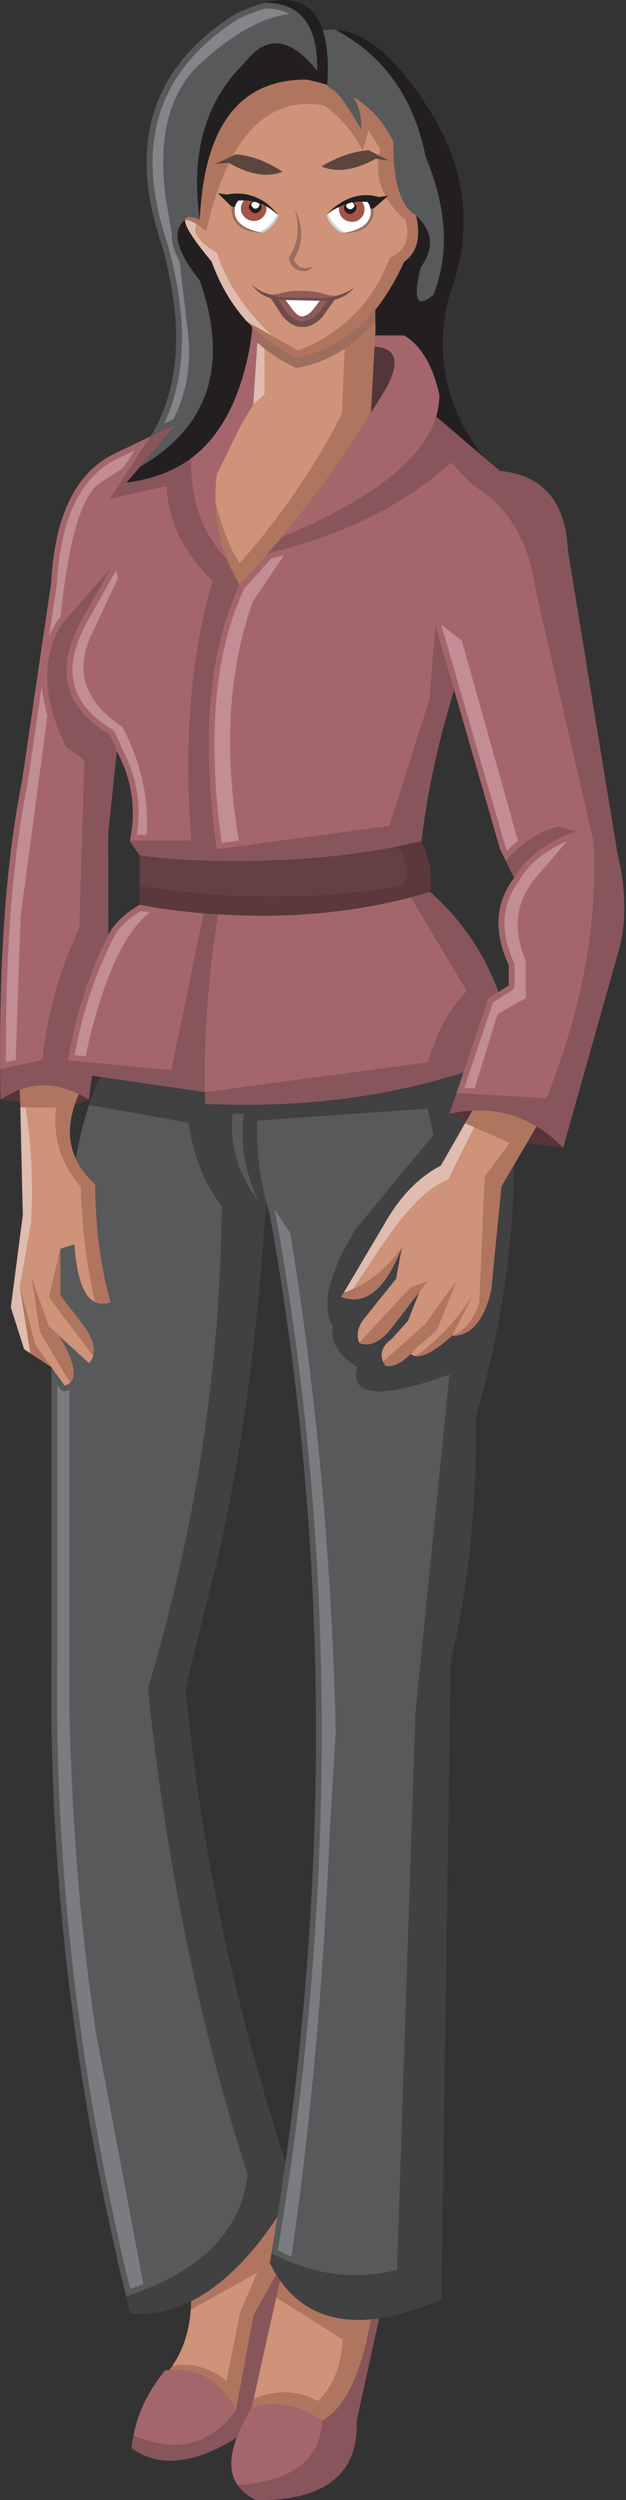 <?xml version="1.0" encoding="UTF-8" standalone="no"?>
<!DOCTYPE svg PUBLIC "-//W3C//DTD SVG 1.1//EN" "http://www.w3.org/Graphics/SVG/1.1/DTD/svg11.dtd">
<svg width="100%" height="100%" viewBox="0 0 318 1269" version="1.1" xmlns="http://www.w3.org/2000/svg" xmlns:xlink="http://www.w3.org/1999/xlink" xml:space="preserve" xmlns:serif="http://www.serif.com/" style="fill-rule:evenodd;clip-rule:evenodd;stroke-linejoin:round;stroke-miterlimit:1.414;">
    <rect x="0" y="0" width="318" height="1269" fill="#333333" stroke="none"/>
    <g transform="matrix(1,0,0,1,-507.709,-1430.59)">
        <g transform="matrix(4.167,0,0,4.167,0,0)">
            <path d="M173.21,355.231C169.592,349.874 166.09,347.113 162.703,346.928C168.618,350.06 172.283,355.208 173.721,362.375C176.341,368.706 176.643,374.319 174.671,379.214C174.578,379.307 174.486,379.377 174.393,379.445C172.607,380.86 172.19,379.655 173.141,375.852C174.787,373.648 174.625,371.56 172.631,369.611L172.584,369.634C172.607,369.704 172.607,369.798 172.631,369.866C173.117,372.349 172.631,374.134 171.123,375.178C170.079,377.451 168.919,379.399 167.597,381.046L167.597,382.878C167.62,382.855 167.62,382.832 167.644,382.809L167.62,383.482L167.574,384.177L171.123,384.177C173.187,385.431 174.625,387.864 175.414,391.483C175.39,391.784 175.367,392.063 175.344,392.363C175.274,392.944 175.182,393.501 175.019,394.058L180.725,398.929C176.248,393.061 174.833,386.636 176.503,379.655C179.797,371.143 178.708,363.001 173.21,355.231Z" style="fill:rgb(35,31,32);fill-rule:nonzero;"/>
        </g>
        <g transform="matrix(4.167,0,0,4.167,0,0)">
            <path d="M162.518,354.303C161.868,353.909 161.613,353.677 161.729,353.653C160.917,353.399 160.083,353.168 159.178,353.005C151.037,352.982 146.723,358.664 146.189,370.076C145.1,369.635 144.496,369.635 144.404,370.076C144.844,370.122 145.332,370.307 145.818,370.608C146.189,370.817 146.561,371.119 146.955,371.49C149.576,360.032 154.376,354.906 161.358,356.136C163.376,357.598 164.93,359.43 166.043,361.609L166.762,359.128L168.224,361.471C167.388,364.787 168.409,367.662 171.285,370.099C171.912,372.349 171.285,373.879 169.383,374.691C167.365,380.095 163.631,383.876 158.204,386.032L155.073,384.271L151.942,382.483C152.15,382.693 152.359,382.925 152.567,383.133C152.799,383.365 153.032,383.598 153.287,383.829C154.678,385.059 156.255,386.08 157.995,386.89C161.775,386.219 164.977,384.271 167.597,381.046C168.919,379.399 170.079,377.451 171.123,375.178C172.631,374.134 173.117,372.349 172.631,369.866C172.607,369.798 172.607,369.704 172.584,369.635C172.561,369.611 172.561,369.566 172.561,369.542C170.682,368.475 169.777,365.506 169.801,360.612C168.688,358.224 167.041,356.391 164.861,355.069C165.58,356.136 165.904,357.481 165.881,359.081C164.281,356.275 163.144,354.698 162.518,354.303Z" style="fill:rgb(176,117,95);fill-rule:nonzero;"/>
        </g>
        <g transform="matrix(4.167,0,0,4.167,0,0)">
            <path d="M161.729,353.653C161.613,353.677 161.868,353.909 162.518,354.303C163.144,354.698 164.281,356.275 165.881,359.081C165.904,357.481 165.58,356.136 164.861,355.069C167.041,356.391 168.688,358.224 169.801,360.612C169.777,365.506 170.682,368.475 172.561,369.542C172.561,369.566 172.561,369.611 172.584,369.635L172.631,369.611C174.625,371.56 174.787,373.648 173.141,375.852C172.19,379.655 172.607,380.86 174.393,379.445C174.486,379.377 174.578,379.307 174.671,379.214C176.643,374.319 176.341,368.706 173.721,362.375C172.283,355.208 168.618,350.06 162.703,346.928C162.193,346.905 161.683,346.928 161.195,347.021C161.729,348.668 161.915,350.871 161.729,353.653Z" style="fill:rgb(88,89,91);fill-rule:nonzero;"/>
        </g>
        <g transform="matrix(4.167,0,0,4.167,0,0)">
            <path d="M159.178,353.005C160.083,353.168 160.917,353.399 161.729,353.653C161.915,350.871 161.729,348.668 161.195,347.021C160.152,343.843 157.81,342.73 154.122,343.657C158.505,343.635 160.616,346.395 160.5,351.939C157.276,347.856 154.331,347.507 151.709,350.918C146.885,355.579 145.053,361.957 146.189,370.076C146.723,358.664 151.037,352.982 159.178,353.005Z" style="fill:rgb(35,31,32);fill-rule:nonzero;"/>
        </g>
        <g transform="matrix(4.167,0,0,4.167,0,0)">
            <path d="M160.5,351.939C160.616,346.395 158.505,343.635 154.122,343.657C153.032,343.937 151.826,344.399 150.504,345.025C140.414,351.404 137.399,360.682 141.458,372.812C144.288,382.53 143.871,390.416 140.206,396.469L143.291,395.009L138.907,400.181C147.35,395.31 149.785,387.726 146.189,377.451C143.336,373.902 142.734,371.443 144.404,370.076C144.496,369.635 145.1,369.635 146.189,370.076C145.053,361.957 146.885,355.579 151.709,350.918C154.331,347.507 157.276,347.856 160.5,351.939ZM154.215,344.353C155.351,344.353 156.325,344.585 157.137,345.025C153.635,345.444 149.738,347.693 145.494,351.799C142.27,355.395 141.133,360.589 142.038,367.385L142.78,371.792C142.78,371.814 142.78,371.861 142.78,371.907C142.757,372.278 142.803,372.673 142.919,373.113C143.059,373.717 143.336,374.388 143.731,375.108L144.659,383.04C145.262,387.192 144.705,390.973 142.989,394.383L141.829,394.939C144.636,389.024 144.751,381.579 142.131,372.626L142.131,372.604C138.188,360.821 141.11,351.821 150.875,345.629C152.081,345.049 153.194,344.608 154.215,344.353Z" style="fill:rgb(88,89,91);fill-rule:nonzero;"/>
        </g>
        <g transform="matrix(4.167,0,0,4.167,0,0)">
            <path d="M157.137,345.025C156.325,344.585 155.351,344.353 154.215,344.353C153.194,344.608 152.081,345.049 150.875,345.629C141.11,351.821 138.188,360.821 142.131,372.604L142.131,372.626C144.751,381.579 144.636,389.024 141.829,394.939L142.989,394.383C144.705,390.973 145.262,387.192 144.659,383.04L143.731,375.108C143.336,374.388 143.059,373.717 142.919,373.113C142.803,372.673 142.757,372.278 142.78,371.907C142.78,371.861 142.78,371.814 142.78,371.792L142.038,367.385C141.133,360.59 142.27,355.395 145.494,351.799C149.738,347.693 153.635,345.444 157.137,345.025Z" style="fill:rgb(131,133,136);fill-rule:nonzero;"/>
        </g>
        <g transform="matrix(4.167,0,0,4.167,0,0)">
            <path d="M145.818,370.608C145.262,371.629 146.097,372.789 148.3,374.11C149.391,377.613 151.64,381 155.073,384.271L158.204,386.032C163.631,383.876 167.365,380.095 169.383,374.691C171.285,373.879 171.912,372.349 171.285,370.099C168.409,367.662 167.388,364.787 168.224,361.471L166.762,359.128L166.043,361.609C164.93,359.43 163.376,357.598 161.358,356.136C154.376,354.906 149.576,360.032 146.955,371.49C146.561,371.119 146.189,370.817 145.818,370.608Z" style="fill:rgb(207,147,121);fill-rule:nonzero;"/>
        </g>
        <g transform="matrix(4.167,0,0,4.167,0,0)">
            <path d="M148.3,374.11C146.097,372.789 145.262,371.629 145.818,370.608C145.332,370.307 144.844,370.122 144.404,370.076C144.288,370.748 145.354,372.441 147.627,375.178C148.671,378.03 150.109,380.466 151.918,382.461L151.942,382.483L155.073,384.271C151.64,381 149.391,377.613 148.3,374.11Z" style="fill:rgb(224,188,174);fill-rule:nonzero;"/>
        </g>
        <g transform="matrix(4.167,0,0,4.167,0,0)">
            <path d="M147.627,375.178C145.354,372.441 144.288,370.748 144.404,370.076C142.734,371.443 143.336,373.902 146.189,377.451C149.785,387.726 147.35,395.31 138.907,400.181L137.26,402.107C140.391,401.689 143.012,400.714 145.122,399.159C148.811,396.4 151.223,391.737 152.359,385.198L152.359,385.175C152.428,384.688 152.498,384.2 152.567,383.712L152.567,383.133C152.359,382.925 152.15,382.693 151.942,382.483L151.918,382.461C150.109,380.466 148.671,378.03 147.627,375.178Z" style="fill:rgb(35,31,32);fill-rule:nonzero;"/>
        </g>
        <g transform="matrix(4.167,0,0,4.167,0,0)">
            <path d="M137.26,402.107L138.907,400.181L143.291,395.009L140.206,396.469L135.242,404.055L142.177,402.501C142.317,406.722 144.172,410.571 147.767,414.072C145.076,423.213 144.218,433.765 145.192,445.71L137.677,445.71C137.654,445.733 137.654,445.757 137.654,445.779L138.86,447.495C141.621,447.912 144.821,448.145 148.463,448.191C156.604,448.307 163.863,447.705 170.265,446.429C171.262,446.22 172.259,446.012 173.21,445.779C173.976,439.633 175.297,433.511 177.2,427.363L174.926,419.548L174.208,428.478L169.313,443.924L148.254,446.777C146.329,433.324 147.257,422.586 151.037,414.562C150.434,413.54 149.924,412.497 149.507,411.43C146.538,408.46 145.076,404.379 145.122,399.159C143.012,400.714 140.391,401.689 137.26,402.107Z" style="fill:rgb(136,86,90);fill-rule:nonzero;"/>
        </g>
        <g transform="matrix(4.167,0,0,4.167,0,0)">
            <path d="M140.206,396.469L135.822,398.558C131.113,400.808 128.516,406.072 128.075,414.305L124.526,438.45C122.647,447.82 121.744,459.532 121.86,473.566L127.009,472.429C127.705,466.491 129.212,461.134 131.531,456.378L132.134,435.899L129.908,434.274C127.031,428.499 126.846,423.514 129.375,419.339L135.289,412.589L131.763,418.875C128.47,424.858 129.606,429.496 135.172,432.791C135.521,433.464 135.822,434.137 136.077,434.809C137.932,438.265 138.466,441.883 137.677,445.71L145.192,445.71C144.218,433.765 145.076,423.213 147.767,414.072C144.172,410.571 142.317,406.722 142.177,402.501L135.242,404.055L140.206,396.469ZM136.124,399.184L138.28,398.162L136.866,400.319L134.337,401.966C131.925,403.195 130.231,408.692 129.235,418.456L128.864,418.875C128.841,418.899 128.817,418.944 128.794,418.99C128.399,419.616 128.075,420.266 127.797,420.939L128.771,414.42C128.771,414.399 128.771,414.375 128.771,414.353C129.212,406.442 131.646,401.386 136.124,399.184ZM135.892,412.937C135.938,412.844 135.961,412.752 135.985,412.683L136.24,413.726L133.178,420.243C130.858,424.905 132.064,428.756 136.773,431.84L136.819,431.955C139.023,436.108 139.997,440.468 139.742,445.015L138.512,445.015C139.092,441.326 138.489,437.824 136.703,434.508L136.703,434.484C136.425,433.812 136.124,433.14 135.799,432.49C135.729,432.373 135.66,432.258 135.544,432.188C130.371,429.104 129.304,424.79 132.389,419.223L132.366,419.223L135.892,412.937ZM126.939,426.784C127.009,427.828 127.217,428.917 127.519,430.055C127.542,430.17 127.589,430.31 127.635,430.448L124.364,454.941L123.761,472.429L122.555,472.707C122.486,459.093 123.367,447.727 125.223,438.59L125.223,438.566L126.939,426.784Z" style="fill:rgb(165,102,107);fill-rule:nonzero;"/>
        </g>
        <g transform="matrix(4.167,0,0,4.167,0,0)">
            <path d="M138.28,398.162L136.124,399.184C131.646,401.386 129.212,406.442 128.771,414.353C128.771,414.375 128.771,414.399 128.771,414.42L127.797,420.939C128.075,420.266 128.399,419.616 128.794,418.99C128.817,418.944 128.841,418.899 128.864,418.875L129.235,418.456C130.231,408.692 131.925,403.195 134.337,401.966L136.866,400.319L138.28,398.162Z" style="fill:rgb(194,141,147);fill-rule:nonzero;"/>
        </g>
        <g transform="matrix(4.167,0,0,4.167,0,0)">
            <path d="M135.985,412.683C135.961,412.752 135.938,412.844 135.892,412.937L132.366,419.223L132.389,419.223C129.304,424.79 130.371,429.104 135.544,432.188C135.66,432.258 135.729,432.373 135.799,432.49C136.124,433.14 136.425,433.812 136.703,434.484L136.703,434.508C138.489,437.824 139.092,441.326 138.512,445.015L139.742,445.015C139.997,440.468 139.023,436.108 136.819,431.955L136.773,431.84C132.064,428.756 130.858,424.905 133.178,420.243L136.24,413.726L135.985,412.683Z" style="fill:rgb(194,141,147);fill-rule:nonzero;"/>
        </g>
        <g transform="matrix(4.167,0,0,4.167,0,0)">
            <path d="M127.519,430.055C127.217,428.917 127.009,427.828 126.939,426.784L125.223,438.566L125.223,438.59C123.367,447.727 122.486,459.093 122.555,472.707L123.761,472.429L124.364,454.941L127.635,430.448C127.589,430.31 127.542,430.17 127.519,430.055Z" style="fill:rgb(194,141,147);fill-rule:nonzero;"/>
        </g>
        <g transform="matrix(4.167,0,0,4.167,0,0)">
            <path d="M157.995,386.89C156.255,386.08 154.678,385.059 153.287,383.829L153.217,385.081C153.31,385.128 153.379,385.175 153.426,385.221C153.635,385.406 153.867,385.592 154.099,385.777C155.281,386.705 156.581,387.494 157.995,388.144C160.152,387.749 162.1,386.96 163.887,385.754C165.232,384.849 166.461,383.69 167.597,382.299L167.597,381.046C164.977,384.271 161.775,386.219 157.995,386.89Z" style="fill:rgb(156,110,94);fill-rule:nonzero;"/>
        </g>
        <g transform="matrix(4.167,0,0,4.167,0,0)">
            <path d="M157.995,388.144C156.581,387.494 155.281,386.705 154.099,385.777L154.099,391.345L152.707,392.596L151.176,395.149L148.277,401.063C148.115,402.199 148.068,403.312 148.091,404.424C148.903,407.694 149.877,410.2 151.061,411.963C156.209,406.095 160.361,400.019 163.539,393.71L163.887,385.754C162.1,386.96 160.152,387.749 157.995,388.144Z" style="fill:rgb(207,147,121);fill-rule:nonzero;"/>
        </g>
        <g transform="matrix(4.167,0,0,4.167,0,0)">
            <path d="M154.099,385.777C153.867,385.592 153.635,385.406 153.426,385.221L153.194,385.221L152.707,392.596L154.099,391.345L154.099,385.777Z" style="fill:rgb(224,188,174);fill-rule:nonzero;"/>
        </g>
        <g transform="matrix(4.167,0,0,4.167,0,0)">
            <path d="M152.359,385.175L152.359,385.198C151.223,391.737 148.811,396.4 145.122,399.159C145.076,404.379 146.538,408.46 149.507,411.43C148.602,409.181 148.138,406.86 148.091,404.424C148.068,403.312 148.115,402.199 148.277,401.063L151.176,395.149L152.707,392.596L153.194,385.221L153.217,385.081L153.287,383.829C153.032,383.598 152.799,383.365 152.567,383.133L152.567,383.712C152.498,384.2 152.428,384.688 152.359,385.175Z" style="fill:rgb(165,102,107);fill-rule:nonzero;"/>
        </g>
        <g transform="matrix(4.167,0,0,4.167,0,0)">
            <path d="M153.217,385.081L153.194,385.221L153.426,385.221C153.379,385.175 153.31,385.128 153.217,385.081Z" style="fill:rgb(244,202,179);fill-rule:nonzero;"/>
        </g>
        <g transform="matrix(4.167,0,0,4.167,0,0)">
            <path d="M167.597,382.878L167.597,382.299C166.461,383.69 165.232,384.849 163.887,385.754L163.539,393.71C160.361,400.019 156.209,406.095 151.061,411.963C149.877,410.2 148.903,407.694 148.091,404.424C148.138,406.86 148.602,409.18 149.507,411.43C149.924,412.497 150.434,413.54 151.037,414.562C152.22,413.285 153.379,412.009 154.516,410.71C155.073,410.062 155.629,409.412 156.163,408.763C160.175,403.962 163.793,398.905 167.063,393.594L167.504,385.545L167.574,384.177L167.62,383.482L167.597,382.878Z" style="fill:rgb(176,117,95);fill-rule:nonzero;"/>
        </g>
        <g transform="matrix(4.167,0,0,4.167,0,0)">
            <path d="M167.574,384.177L167.504,385.545C170.125,385.708 170.635,387.331 169.012,390.416C168.71,390.949 168.061,391.992 167.063,393.594C163.793,398.905 160.175,403.962 156.163,408.763C167.133,404.217 173.419,399.322 175.019,394.058C175.182,393.501 175.274,392.944 175.344,392.363C175.367,392.063 175.39,391.784 175.414,391.483C174.625,387.864 173.188,385.431 171.123,384.177L167.574,384.177Z" style="fill:rgb(165,102,107);fill-rule:nonzero;"/>
        </g>
        <g transform="matrix(4.167,0,0,4.167,0,0)">
            <path d="M169.012,390.416C170.635,387.331 170.125,385.708 167.504,385.545L167.063,393.594C168.061,391.992 168.71,390.949 169.012,390.416Z" style="fill:rgb(84,53,57);fill-rule:nonzero;"/>
        </g>
        <g transform="matrix(4.167,0,0,4.167,0,0)">
            <path d="M176.828,399.624L179.403,402.361C183.763,404.912 186.338,409.203 187.149,415.211L194.177,445.71C194.781,455.544 192.878,466.004 188.472,477.091L177.478,476.465L176.62,478.992C177.571,478.784 178.521,478.645 179.426,478.599C182.232,478.437 184.854,479.062 187.243,480.524C188.379,481.196 189.445,482.077 190.49,483.122L197.1,459.695C198.236,456.03 198.236,451.879 197.1,447.218L191.069,410.363C190.814,404.448 188.054,401.201 182.789,400.668L180.725,398.929L175.019,394.058C173.419,399.322 167.133,404.217 156.163,408.763C155.629,409.412 155.073,410.062 154.516,410.71C163.771,408.46 171.215,404.773 176.828,399.624Z" style="fill:rgb(136,86,90);fill-rule:nonzero;"/>
        </g>
        <g transform="matrix(4.167,0,0,4.167,0,0)">
            <path d="M179.403,402.361L176.828,399.624C171.215,404.773 163.771,408.46 154.516,410.71C153.379,412.009 152.22,413.285 151.037,414.562C147.257,422.586 146.329,433.324 148.254,446.777L169.313,443.924L174.208,428.478L174.926,419.548L177.2,427.363L182.789,446.707L183.508,448.191C185.225,446.128 187.358,444.736 189.886,443.993L191.974,444.597C188.379,445.918 185.874,447.797 184.505,450.255C182.209,453.294 182,456.82 183.856,460.878L183.856,463.36L182.604,464.149L181.351,464.938L178.336,473.937L177.478,476.465L188.472,477.091C192.878,466.004 194.781,455.544 194.178,445.71L187.149,415.211C186.338,409.203 183.763,404.912 179.403,402.361ZM175.599,419.361L178.15,421.358L184.993,445.733C184.529,446.104 184.088,446.498 183.67,446.94L183.461,446.498L175.599,419.361ZM154.887,411.337C155.421,411.221 155.931,411.081 156.465,410.942L152.637,416.647C149.669,425.184 149.112,434.878 150.967,445.71L148.857,446.012C147.071,433.093 147.975,422.748 151.617,414.979C152.73,413.771 153.82,412.566 154.887,411.337ZM185.062,450.674C185.085,450.649 185.085,450.627 185.108,450.603C186.268,448.562 188.24,446.94 191.023,445.733L187.104,450.302C184.714,453.154 184.32,456.495 185.943,460.369L185.943,464.892L182.511,466.839L179.705,475.907L178.429,475.838L181.931,465.401L184.227,463.964C184.32,463.895 184.39,463.801 184.459,463.709C184.529,463.593 184.552,463.477 184.552,463.36L184.552,460.878C184.552,460.762 184.529,460.67 184.505,460.6C182.766,456.82 182.952,453.502 185.062,450.674Z" style="fill:rgb(165,102,107);fill-rule:nonzero;"/>
        </g>
        <g transform="matrix(4.167,0,0,4.167,0,0)">
            <path d="M178.15,421.358L175.599,419.361L183.461,446.498L183.67,446.94C184.088,446.498 184.529,446.104 184.993,445.733L178.15,421.358Z" style="fill:rgb(194,141,147);fill-rule:nonzero;"/>
        </g>
        <g transform="matrix(4.167,0,0,4.167,0,0)">
            <path d="M156.465,410.942C155.931,411.081 155.421,411.221 154.887,411.337C153.82,412.566 152.73,413.771 151.617,414.979C147.975,422.748 147.071,433.093 148.857,446.012L150.967,445.71C149.112,434.877 149.669,425.184 152.637,416.647L156.465,410.942Z" style="fill:rgb(194,141,147);fill-rule:nonzero;"/>
        </g>
        <g transform="matrix(4.167,0,0,4.167,0,0)">
            <path d="M185.108,450.603C185.085,450.627 185.085,450.649 185.062,450.674C182.952,453.502 182.766,456.82 184.505,460.6C184.529,460.67 184.552,460.762 184.552,460.878L184.552,463.36C184.552,463.477 184.529,463.593 184.459,463.709C184.39,463.801 184.32,463.895 184.227,463.964L181.931,465.401L178.429,475.838L179.705,475.907L182.511,466.839L185.943,464.892L185.943,460.369C184.32,456.495 184.714,453.154 187.104,450.302L191.023,445.733C188.24,446.94 186.268,448.562 185.108,450.603Z" style="fill:rgb(194,141,147);fill-rule:nonzero;"/>
        </g>
        <g transform="matrix(4.167,0,0,4.167,0,0)">
            <path d="M173.21,445.779C172.259,446.012 171.262,446.22 170.265,446.429C171.633,448.331 171.795,449.932 170.798,451.253C160.569,452.992 149.924,452.992 138.86,451.253L138.86,453.525C141.11,453.967 143.708,454.316 146.677,454.569C147.257,454.616 147.836,454.663 148.439,454.686C156.743,455.219 164.582,454.523 171.935,452.621C172.723,452.412 173.512,452.18 174.277,451.948C174.625,450.21 174.277,448.145 173.21,445.779Z" style="fill:rgb(90,56,59);fill-rule:nonzero;"/>
        </g>
        <g transform="matrix(4.167,0,0,4.167,0,0)">
            <path d="M189.886,443.993C187.358,444.736 185.225,446.128 183.508,448.191L184.505,450.255C185.874,447.797 188.379,445.918 191.974,444.597L189.886,443.993Z" style="fill:rgb(136,86,90);fill-rule:nonzero;"/>
        </g>
        <g transform="matrix(4.167,0,0,4.167,0,0)">
            <path d="M131.763,418.875L135.289,412.589L129.375,419.339C126.846,423.514 127.031,428.499 129.908,434.274L132.134,435.899L131.531,456.378C129.212,461.134 127.705,466.491 127.009,472.429L121.86,473.566C121.86,474.794 121.882,476.024 121.906,477.276C122.671,476.743 123.436,476.349 124.226,476.048C126.568,475.166 128.979,475.352 131.461,476.604C131.856,476.813 132.273,477.022 132.667,477.276L133.062,474.33L134.06,474.493L146.815,476.349C146.7,469.135 147.233,461.899 148.439,454.686C147.836,454.663 147.257,454.616 146.677,454.569L142.734,473.681L130.116,472.476C131.021,467.024 132.667,461.922 135.057,457.191L135.033,444.874L136.077,434.809C135.822,434.137 135.521,433.464 135.172,432.791C129.606,429.496 128.47,424.858 131.763,418.875Z" style="fill:rgb(136,86,90);fill-rule:nonzero;"/>
        </g>
        <g transform="matrix(4.167,0,0,4.167,0,0)">
            <path d="M148.463,448.191C144.821,448.145 141.621,447.912 138.86,447.495L138.86,451.253C149.924,452.992 160.569,452.992 170.798,451.253C171.795,449.932 171.633,448.331 170.265,446.429C163.863,447.705 156.604,448.307 148.463,448.191Z" style="fill:rgb(100,63,67);fill-rule:nonzero;"/>
        </g>
        <g transform="matrix(4.167,0,0,4.167,0,0)">
            <path d="M138.86,453.525C136.982,454.616 135.729,455.846 135.057,457.191C132.667,461.922 131.021,467.024 130.116,472.476L142.734,473.681L146.677,454.569C143.708,454.316 141.11,453.967 138.86,453.525ZM139,454.269C139.348,454.337 139.719,454.408 140.089,454.477C136.912,456.936 134.291,462.78 132.273,471.988L130.927,471.85C131.833,466.747 133.433,461.969 135.683,457.516C136.286,456.332 137.399,455.243 139,454.269Z" style="fill:rgb(165,102,107);fill-rule:nonzero;"/>
        </g>
        <g transform="matrix(4.167,0,0,4.167,0,0)">
            <path d="M140.089,454.477C139.719,454.408 139.348,454.337 139,454.269C137.399,455.243 136.286,456.331 135.683,457.516C133.433,461.969 131.833,466.747 130.927,471.85L132.273,471.988C134.291,462.78 136.912,456.936 140.089,454.477Z" style="fill:rgb(194,141,147);fill-rule:nonzero;"/>
        </g>
        <g transform="matrix(4.167,0,0,4.167,0,0)">
            <path d="M132.667,477.276C132.273,477.022 131.856,476.813 131.461,476.604C131.252,477.045 131.09,477.461 130.951,477.879L132.667,477.276Z" style="fill:rgb(84,53,57);fill-rule:nonzero;"/>
        </g>
        <g transform="matrix(4.167,0,0,4.167,0,0)">
            <path d="M130.951,477.879C131.09,477.461 131.252,477.045 131.461,476.604C128.979,475.352 126.568,475.166 124.226,476.048L124.295,477.578L124.318,478.204L128.701,478.204C128.447,480.269 128.655,482.216 129.351,484.05C129.884,485.395 130.649,486.669 131.693,487.876C131.81,492.561 132.389,497.245 133.433,501.932C133.966,502.187 134.616,502.209 135.335,501.954C134.106,497.617 133.479,492.839 133.456,487.574C132.366,486.601 131.577,485.556 131.067,484.442C130.996,484.327 130.951,484.188 130.905,484.05C130.162,482.169 130.186,480.13 130.951,477.879Z" style="fill:rgb(176,117,95);fill-rule:nonzero;"/>
        </g>
        <g transform="matrix(4.167,0,0,4.167,0,0)">
            <path d="M134.06,474.493C133.572,475.514 133.108,476.65 132.691,477.903L144.821,480.059C145.03,481.475 145.332,482.82 145.726,484.05C146.467,486.461 147.511,488.525 148.88,490.218C148.717,509.933 145.702,529.532 139.881,548.991C141.365,563.301 143.685,576.894 146.839,589.813C148.37,596.098 150.109,602.244 152.034,608.205C151.687,611.267 150.504,613.956 148.509,616.252C146.027,619.106 142.247,621.379 137.213,623.049C137.375,623.745 137.562,624.441 137.724,625.136C140.252,625.345 142.734,624.834 145.146,623.628C148.045,622.168 150.852,619.708 153.565,616.252C154.261,615.348 154.957,614.398 155.653,613.354C156.001,611.128 156.325,608.9 156.65,606.697C154.817,601.038 153.171,595.402 151.709,589.813C148.138,576.059 145.726,562.467 144.473,549.015L147.279,537.487C150.689,524.615 152.985,509.028 154.215,490.682L154.331,489.848C153.82,487.923 153.472,485.998 153.31,484.05C153.194,482.634 153.147,481.219 153.194,479.805L173.999,478.344L174.694,481.566L165.278,492.933C161.915,498.383 160.963,502.372 162.402,504.877C162.124,506.824 163.121,508.472 165.394,509.816C164.443,513.459 168.177,513.761 176.643,510.744L172.491,551.867L170.241,619.802C165.139,621.124 160.036,620.45 154.934,617.784C154.864,618.177 154.794,618.549 154.725,618.943C154.98,619.431 155.235,619.917 155.513,620.382C155.676,620.613 155.815,620.845 155.977,621.077C158.505,624.672 162.216,626.273 167.063,625.831C167.388,625.809 167.713,625.762 168.061,625.716C170.357,625.368 172.885,624.626 175.646,623.442L176.782,545.652C178.962,536.607 179.983,526.679 179.867,515.87C182.882,505.41 184.436,495.182 184.505,485.208L182.975,487.829L181.722,500.517C180.841,504.228 179.241,506.06 176.944,506.036C174.95,507.822 173.465,508.658 172.515,508.518C172.283,508.472 172.074,508.38 171.912,508.239C170.775,509.377 169.754,509.863 168.85,509.702C168.733,509.539 168.618,509.354 168.548,509.191C168.107,508.17 168.455,507.242 169.615,506.385L171.587,504.181L172.955,500.703L169.29,505.457C167.968,506.917 166.762,507.382 165.626,506.896C165.232,505.852 165.487,504.783 166.391,503.741L170.125,499.079L170.821,495.32C168.803,500.446 166.345,502.441 163.422,501.281L163.747,500.773L168.688,492.423C170.589,489.059 172.885,486.693 175.575,485.302L178.544,480.13L176.62,478.992L177.478,476.465L178.336,473.937C170.659,476.418 162.309,477.74 153.287,477.879C152.313,477.903 151.338,477.903 150.341,477.879C149.182,477.857 148.022,477.832 146.839,477.786C146.815,477.3 146.815,476.835 146.815,476.349L134.06,474.493ZM150.202,478.992L151.594,478.992C151.338,480.64 151.362,482.332 151.617,484.05C151.895,485.858 152.475,487.713 153.333,489.592C151.988,487.829 151.061,485.975 150.573,484.05C150.133,482.426 150.017,480.733 150.202,478.992Z" style="fill:rgb(65,64,66);fill-rule:nonzero;"/>
        </g>
        <g transform="matrix(4.167,0,0,4.167,0,0)">
            <path d="M151.594,478.992L150.202,478.992C150.017,480.733 150.133,482.426 150.573,484.05C151.061,485.975 151.988,487.829 153.333,489.592C152.475,487.713 151.895,485.858 151.617,484.05C151.362,482.332 151.338,480.64 151.594,478.992Z" style="fill:rgb(88,89,91);fill-rule:nonzero;"/>
        </g>
        <g transform="matrix(4.167,0,0,4.167,0,0)">
            <path d="M131.137,484.05C131.113,484.165 131.09,484.304 131.067,484.442C131.577,485.556 132.366,486.601 133.456,487.574C133.479,492.839 134.106,497.617 135.335,501.954C134.616,502.209 133.966,502.187 133.433,501.932C132.018,501.235 131.183,498.894 130.905,494.903L129.212,495.413L129.212,501.12L131.601,504.181C132.992,505.943 133.526,507.382 133.201,508.472C133.108,508.797 132.946,509.098 132.691,509.354L129.073,506.06C130.835,509.028 131.276,510.931 130.395,511.741C130.231,511.904 130,512.021 129.722,512.089L128.121,509.887L128.121,545.35C127.914,559.985 128.817,574.806 130.881,589.813C132.064,598.557 133.665,607.369 135.637,616.252C136.124,618.503 136.657,620.775 137.213,623.049C142.247,621.379 146.027,619.106 148.509,616.252C150.504,613.956 151.687,611.267 152.034,608.205C150.109,602.244 148.37,596.098 146.839,589.813C143.685,576.894 141.365,563.301 139.881,548.991C145.702,529.532 148.717,509.933 148.88,490.218C147.511,488.525 146.467,486.461 145.726,484.05C145.332,482.82 145.03,481.475 144.821,480.059L132.691,477.903C132.087,479.712 131.577,481.752 131.137,484.05ZM129.164,512.507C129.235,512.623 129.351,512.693 129.49,512.764C129.629,512.81 129.769,512.81 129.908,512.764C130.047,512.717 130.186,512.67 130.302,512.623L130.302,551.658C130.604,565.203 131.624,577.913 133.387,589.813C133.433,590.206 133.479,590.577 133.549,590.947L139.324,621.541C138.791,621.749 138.257,621.936 137.701,622.144C137.213,620.172 136.773,618.225 136.333,616.252C134.361,607.369 132.761,598.557 131.578,589.813C129.513,574.805 128.608,560.008 128.817,545.373L128.817,512.044L129.164,512.507Z" style="fill:rgb(88,89,91);fill-rule:nonzero;"/>
        </g>
        <g transform="matrix(4.167,0,0,4.167,0,0)">
            <path d="M129.49,512.764C129.351,512.693 129.235,512.623 129.164,512.507L128.817,512.044L128.817,545.373C128.608,560.008 129.513,574.805 131.577,589.813C132.761,598.557 134.36,607.369 136.333,616.252C136.773,618.225 137.213,620.172 137.701,622.144C138.257,621.936 138.791,621.749 139.324,621.541L133.549,590.947C133.479,590.577 133.433,590.206 133.387,589.813C131.624,577.913 130.604,565.203 130.302,551.658L130.302,512.623C130.186,512.67 130.047,512.717 129.908,512.764C129.769,512.81 129.629,512.81 129.49,512.764Z" style="fill:rgb(122,124,127);fill-rule:nonzero;"/>
        </g>
        <g transform="matrix(4.167,0,0,4.167,0,0)">
            <path d="M131.693,487.876C130.649,486.669 129.884,485.395 129.351,484.05C128.655,482.216 128.447,480.269 128.701,478.204L124.967,478.204C125.269,480.13 125.5,482.077 125.617,484.05C125.779,486.74 125.802,489.453 125.64,492.212L124.271,500.099L126.15,507.15L128.121,509.863L128.121,509.887L129.722,512.089C130,512.02 130.231,511.904 130.395,511.741L126.73,505.549L125.733,499.079L127.774,504.855L129.073,506.06L132.691,509.354C132.946,509.098 133.108,508.797 133.201,508.472L127.82,501.328L129.212,495.413L130.905,494.903C131.184,498.894 132.018,501.235 133.433,501.932C132.389,497.245 131.81,492.561 131.693,487.876Z" style="fill:rgb(207,147,121);fill-rule:nonzero;"/>
        </g>
        <g transform="matrix(4.167,0,0,4.167,0,0)">
            <path d="M125.64,492.212C125.802,489.453 125.779,486.74 125.617,484.05C125.5,482.077 125.269,480.13 124.967,478.204L124.318,478.204L124.62,491.331L123.158,502.558L124.781,507.66L125.547,508.17L124.271,500.099L125.64,492.212Z" style="fill:rgb(224,188,174);fill-rule:nonzero;"/>
        </g>
        <g transform="matrix(4.167,0,0,4.167,0,0)">
            <path d="M146.815,476.349C146.815,476.835 146.815,477.3 146.839,477.786C148.022,477.832 149.182,477.857 150.341,477.879C151.338,477.903 152.313,477.903 153.287,477.879C162.309,477.74 170.659,476.418 178.336,473.937L181.351,464.938L182.604,464.149C180.887,459.441 178.104,455.358 174.277,451.948C173.512,452.18 172.723,452.412 171.935,452.621L178.753,464.032C176.596,466.259 175.019,469.159 174.022,472.707L146.815,476.349Z" style="fill:rgb(136,86,90);fill-rule:nonzero;"/>
        </g>
        <g transform="matrix(4.167,0,0,4.167,0,0)">
            <path d="M154.331,489.848C154.446,490.312 154.585,490.775 154.725,491.239C160.546,523.502 161.868,556.367 158.645,589.813C158.111,595.425 157.438,601.061 156.65,606.697C156.325,608.9 156,611.128 155.653,613.354C155.49,614.305 155.351,615.279 155.188,616.252C155.096,616.763 155.003,617.274 154.934,617.784C160.036,620.45 165.139,621.124 170.241,619.802L172.491,551.867L176.643,510.744C168.177,513.761 164.443,513.459 165.394,509.816C163.121,508.472 162.124,506.824 162.402,504.877C160.963,502.372 161.915,498.383 165.278,492.933L174.694,481.566L173.999,478.344L153.194,479.805C153.147,481.219 153.194,482.634 153.31,484.05C153.472,485.998 153.82,487.923 154.331,489.848ZM155.397,491.053C155.328,490.892 155.281,490.706 155.258,490.543L157.23,493.511C160.453,513.181 162.286,533.451 162.773,554.303L162.054,566.224C161.706,574.273 161.219,582.136 160.593,589.813C159.828,598.904 158.853,607.717 157.647,616.252C157.555,616.879 157.462,617.527 157.369,618.177C156.812,617.945 156.255,617.691 155.699,617.412C155.769,617.018 155.815,616.647 155.885,616.252C156.047,615.324 156.186,614.398 156.349,613.47C156.673,611.243 156.998,609.017 157.346,606.813L157.346,606.789C158.134,601.107 158.807,595.447 159.34,589.813C162.564,556.32 161.242,523.433 155.421,491.124C155.397,491.1 155.397,491.077 155.397,491.053Z" style="fill:rgb(88,89,91);fill-rule:nonzero;"/>
        </g>
        <g transform="matrix(4.167,0,0,4.167,0,0)">
            <path d="M155.258,490.543C155.281,490.706 155.328,490.892 155.397,491.053C155.397,491.077 155.397,491.1 155.421,491.124C161.242,523.433 162.564,556.32 159.34,589.813C158.807,595.447 158.135,601.107 157.346,606.789L157.346,606.813C156.998,609.017 156.673,611.243 156.349,613.47C156.186,614.398 156.047,615.324 155.885,616.252C155.815,616.647 155.769,617.018 155.699,617.412C156.255,617.691 156.812,617.945 157.369,618.177C157.462,617.527 157.555,616.879 157.647,616.252C158.853,607.717 159.828,598.904 160.593,589.813C161.219,582.136 161.706,574.273 162.054,566.224L162.773,554.303C162.286,533.451 160.453,513.181 157.23,493.511L155.258,490.543Z" style="fill:rgb(122,124,127);fill-rule:nonzero;"/>
        </g>
        <g transform="matrix(4.167,0,0,4.167,0,0)">
            <path d="M148.439,454.686C147.233,461.899 146.7,469.135 146.815,476.349L174.022,472.707C175.019,469.159 176.596,466.259 178.753,464.032L171.935,452.621C164.582,454.523 156.743,455.219 148.439,454.686Z" style="fill:rgb(165,102,107);fill-rule:nonzero;"/>
        </g>
        <g transform="matrix(4.167,0,0,4.167,0,0)">
            <path d="M179.426,478.599C178.521,478.645 177.571,478.784 176.62,478.992L178.544,480.13L179.426,478.599Z" style="fill:rgb(84,53,57);fill-rule:nonzero;"/>
        </g>
        <g transform="matrix(4.167,0,0,4.167,0,0)">
            <path d="M179.658,480.616L178.544,480.13L175.576,485.302C172.885,486.693 170.589,489.059 168.688,492.423L163.747,500.772C164.142,500.656 164.513,500.492 164.884,500.331L167.388,496.596C170.914,491.077 173.952,487.876 176.48,487.018L179.658,480.616Z" style="fill:rgb(224,188,174);fill-rule:nonzero;"/>
        </g>
        <g transform="matrix(4.167,0,0,4.167,0,0)">
            <path d="M178.544,480.13L179.658,480.617L183.996,482.541L180.934,486.647L180.285,502.048C179.519,504.158 178.405,505.504 176.944,506.036C179.241,506.06 180.841,504.228 181.722,500.517L182.975,487.829L184.505,485.208L186.036,482.61L187.243,480.524C184.854,479.062 182.232,478.437 179.426,478.599L178.544,480.13Z" style="fill:rgb(176,117,95);fill-rule:nonzero;"/>
        </g>
        <g transform="matrix(4.167,0,0,4.167,0,0)">
            <path d="M179.658,480.616L176.48,487.018C173.952,487.876 170.914,491.077 167.388,496.596L164.884,500.331C167.087,499.38 169.082,497.709 170.821,495.32L170.125,499.079L166.391,503.739C165.487,504.783 165.232,505.852 165.626,506.896L171.888,500.146L173.952,499.403L172.955,500.703L171.587,504.181L169.615,506.385C168.455,507.242 168.107,508.17 168.548,509.191L173.697,504.598L177.455,499.403L175.065,505.363L172.515,507.566C172.306,507.822 172.12,508.031 171.912,508.239C172.074,508.38 172.283,508.472 172.515,508.518C175.274,506.546 177.571,504.088 179.403,501.189L176.944,506.036C178.405,505.504 179.519,504.158 180.285,502.048L180.934,486.647L183.996,482.541L179.658,480.617L179.658,480.616Z" style="fill:rgb(207,147,121);fill-rule:nonzero;"/>
        </g>
        <g transform="matrix(4.167,0,0,4.167,0,0)">
            <path d="M187.243,480.524L186.036,482.61L190.489,483.122C189.445,482.077 188.379,481.196 187.243,480.524Z" style="fill:rgb(84,53,57);fill-rule:nonzero;"/>
        </g>
        <g transform="matrix(4.167,0,0,4.167,0,0)">
            <path d="M124.226,476.048C123.436,476.349 122.671,476.743 121.906,477.276L124.295,477.578L124.226,476.048Z" style="fill:rgb(84,53,57);fill-rule:nonzero;"/>
        </g>
        <g transform="matrix(4.167,0,0,4.167,0,0)">
            <path d="M176.944,506.036L179.403,501.189C177.571,504.088 175.274,506.546 172.515,508.518C173.465,508.658 174.95,507.822 176.944,506.036Z" style="fill:rgb(176,117,95);fill-rule:nonzero;"/>
        </g>
        <g transform="matrix(4.167,0,0,4.167,0,0)">
            <path d="M177.455,499.403L173.697,504.598L168.548,509.191C168.618,509.354 168.733,509.539 168.85,509.702C169.754,509.863 170.775,509.377 171.912,508.239C172.12,508.031 172.306,507.822 172.515,507.566L175.065,505.363L177.455,499.403Z" style="fill:rgb(176,117,95);fill-rule:nonzero;"/>
        </g>
        <g transform="matrix(4.167,0,0,4.167,0,0)">
            <path d="M172.955,500.703L173.952,499.403L171.888,500.146L165.626,506.896C166.762,507.382 167.968,506.917 169.29,505.457L172.955,500.703Z" style="fill:rgb(176,117,95);fill-rule:nonzero;"/>
        </g>
        <g transform="matrix(4.167,0,0,4.167,0,0)">
            <path d="M163.747,500.772L163.422,501.281C166.345,502.441 168.803,500.446 170.821,495.32C169.082,497.709 167.087,499.38 164.884,500.331C164.513,500.492 164.142,500.656 163.747,500.772Z" style="fill:rgb(176,117,95);fill-rule:nonzero;"/>
        </g>
        <g transform="matrix(4.167,0,0,4.167,0,0)">
            <path d="M129.073,506.06L127.774,504.855L125.733,499.079L126.73,505.549L130.395,511.741C131.276,510.931 130.835,509.028 129.073,506.06Z" style="fill:rgb(176,117,95);fill-rule:nonzero;"/>
        </g>
        <g transform="matrix(4.167,0,0,4.167,0,0)">
            <path d="M129.212,501.12L129.212,495.413L127.82,501.328L133.201,508.472C133.526,507.382 132.992,505.943 131.601,504.181L129.212,501.12Z" style="fill:rgb(176,117,95);fill-rule:nonzero;"/>
        </g>
        <g transform="matrix(4.167,0,0,4.167,0,0)">
            <path d="M125.547,508.17L128.121,509.863L126.15,507.15L124.271,500.099L125.547,508.17Z" style="fill:rgb(176,117,95);fill-rule:nonzero;"/>
        </g>
        <g transform="matrix(4.167,0,0,4.167,0,0)">
            <path d="M168.061,625.716C167.713,625.762 167.388,625.809 167.063,625.831C165.881,632.535 163.887,636.64 161.126,638.171C160.871,642.972 157.438,645.592 150.805,646.034C151.315,646.776 152.081,647.379 153.102,647.865C161.474,647.912 165.557,644.689 165.325,638.171L168.061,625.715L168.061,625.716Z" style="fill:rgb(136,86,90);fill-rule:nonzero;"/>
        </g>
        <g transform="matrix(4.167,0,0,4.167,0,0)">
            <path d="M142.85,631.49C142.734,631.676 142.595,631.861 142.456,632.024C146.166,631.793 148.88,633.439 150.597,636.965L152.753,625.345L155.513,620.382C155.235,619.917 154.98,619.431 154.725,618.943C154.794,618.549 154.864,618.177 154.934,617.784C155.003,617.274 155.096,616.763 155.188,616.252C155.351,615.279 155.49,614.305 155.653,613.354C154.957,614.398 154.261,615.348 153.565,616.252C150.852,619.708 148.045,622.168 145.146,623.628C145.122,623.976 145.122,624.302 145.1,624.649L153.24,620.103L151.13,624.927L149.46,633.323C147.396,631.723 145.192,631.097 142.85,631.49Z" style="fill:rgb(176,117,95);fill-rule:nonzero;"/>
        </g>
        <g transform="matrix(4.167,0,0,4.167,0,0)">
            <path d="M142.456,632.024C142.293,632.024 142.131,632.024 141.969,632.048C139.927,634.529 138.651,637.173 138.118,639.98C143.244,642.206 147.396,641.208 150.597,636.965C148.88,633.439 146.166,631.793 142.456,632.024Z" style="fill:rgb(165,102,107);fill-rule:nonzero;"/>
        </g>
        <g transform="matrix(4.167,0,0,4.167,0,0)">
            <path d="M155.977,621.077L155.513,623.164L163.631,628.267C163.469,631.49 162.448,634.02 160.616,635.806C158.181,634.46 155.56,634.366 152.753,635.526L152.498,636.617C155.374,635.712 158.25,636.245 161.126,638.171C163.886,636.64 165.881,632.535 167.063,625.831C162.216,626.273 158.505,624.672 155.977,621.077Z" style="fill:rgb(176,117,95);fill-rule:nonzero;"/>
        </g>
        <g transform="matrix(4.167,0,0,4.167,0,0)">
            <path d="M155.513,623.164L155.977,621.077C155.815,620.845 155.676,620.613 155.513,620.382L152.753,625.345L150.597,636.965C147.396,641.208 143.244,642.206 138.118,639.98C138.002,640.49 137.932,641.001 137.886,641.534C141.203,643.923 145.47,643.482 150.689,640.259C151.083,639.145 151.687,637.939 152.498,636.617L152.753,635.526L155.513,623.164Z" style="fill:rgb(136,86,90);fill-rule:nonzero;"/>
        </g>
        <g transform="matrix(4.167,0,0,4.167,0,0)">
            <path d="M151.13,624.927L153.24,620.103L145.1,624.649C144.891,627.362 144.125,629.659 142.85,631.49C145.192,631.097 147.396,631.723 149.46,633.323L151.13,624.927Z" style="fill:rgb(207,147,121);fill-rule:nonzero;"/>
        </g>
        <g transform="matrix(4.167,0,0,4.167,0,0)">
            <path d="M152.498,636.617C151.687,637.939 151.083,639.146 150.689,640.259C149.785,642.693 149.831,644.618 150.805,646.034C157.438,645.592 160.871,642.972 161.126,638.171C158.25,636.245 155.374,635.712 152.498,636.617Z" style="fill:rgb(165,102,107);fill-rule:nonzero;"/>
        </g>
        <g transform="matrix(4.167,0,0,4.167,0,0)">
            <path d="M152.753,635.526C155.56,634.366 158.181,634.46 160.616,635.806C162.448,634.02 163.469,631.49 163.631,628.267L155.513,623.164L152.753,635.526Z" style="fill:rgb(207,147,121);fill-rule:nonzero;"/>
        </g>
        <g transform="matrix(4.167,0,0,4.167,0,0)">
            <path d="M169.174,367.152L168.038,367.316C166.994,367.014 166.021,367.014 165.069,367.269C164.489,367.432 163.933,367.686 163.399,368.011C162.773,368.382 162.193,368.87 161.637,369.495C161.706,369.427 161.775,369.402 161.799,369.379C162.239,369.007 162.703,368.73 163.167,368.545C163.422,368.405 163.655,368.313 163.91,368.267C163.84,368.335 163.793,368.429 163.771,368.59C163.771,368.822 163.84,369.007 163.979,369.125C164.142,369.31 164.304,369.402 164.513,369.402C164.721,369.402 164.884,369.31 165.022,369.149C165.208,369.031 165.301,368.87 165.301,368.638C165.325,368.429 165.232,368.243 165.046,368.104C165.022,368.034 165,367.988 164.93,367.965C165.278,367.895 165.626,367.872 165.974,367.895C166.183,367.895 166.415,367.895 166.646,367.918C166.832,368.173 166.948,368.451 166.994,368.753L167.412,368.684L169.174,367.152ZM164.814,367.965C164.837,367.988 164.837,368.011 164.861,368.034C164.977,368.15 165.046,368.267 165.046,368.382C165.022,368.522 164.953,368.614 164.837,368.66C164.768,368.753 164.675,368.8 164.513,368.8C164.396,368.8 164.281,368.753 164.211,368.66C164.095,368.59 164.025,368.499 164.049,368.358C164.049,368.289 164.072,368.243 164.118,368.173C164.327,368.08 164.559,368.011 164.814,367.965Z" style="fill:rgb(35,31,32);fill-rule:nonzero;"/>
        </g>
        <g transform="matrix(4.167,0,0,4.167,0,0)">
            <path d="M164.861,368.034C164.837,368.011 164.837,367.988 164.814,367.965C164.559,368.011 164.327,368.08 164.118,368.173C164.072,368.243 164.049,368.289 164.049,368.358C164.025,368.499 164.095,368.59 164.211,368.66C164.281,368.753 164.396,368.8 164.513,368.8C164.675,368.8 164.768,368.753 164.837,368.66C164.953,368.614 165.022,368.522 165.046,368.382C165.046,368.267 164.977,368.15 164.861,368.034Z" style="fill:white;fill-rule:nonzero;"/>
        </g>
        <g transform="matrix(4.167,0,0,4.167,0,0)">
            <path d="M166.275,368.846C166.275,369.239 166.113,369.611 165.812,369.913C165.51,370.215 165.139,370.355 164.721,370.33C164.281,370.33 163.91,370.169 163.585,369.866C163.307,369.542 163.167,369.171 163.167,368.777C163.167,368.684 163.167,368.614 163.167,368.545C162.703,368.73 162.239,369.007 161.799,369.379C162.378,370.493 163.075,371.258 163.933,371.653C166.09,371.258 167.11,370.355 167.041,368.916C167.041,368.87 167.018,368.822 166.994,368.753C166.948,368.451 166.832,368.173 166.646,367.918C166.415,367.895 166.183,367.895 165.974,367.895C166.183,368.173 166.298,368.499 166.275,368.846Z" style="fill:white;fill-rule:nonzero;"/>
        </g>
        <g transform="matrix(4.167,0,0,4.167,0,0)">
            <path d="M165.812,369.913C166.113,369.611 166.275,369.239 166.275,368.846C166.298,368.499 166.183,368.173 165.974,367.895C165.626,367.872 165.278,367.895 164.93,367.965C165,367.988 165.022,368.034 165.046,368.104C165.232,368.243 165.325,368.429 165.301,368.638C165.301,368.87 165.208,369.031 165.022,369.149C164.884,369.31 164.721,369.402 164.513,369.402C164.304,369.402 164.142,369.31 163.979,369.125C163.84,369.007 163.771,368.822 163.771,368.59C163.793,368.429 163.84,368.335 163.91,368.267C163.655,368.313 163.422,368.405 163.167,368.545C163.167,368.614 163.167,368.684 163.167,368.777C163.167,369.171 163.307,369.542 163.585,369.866C163.91,370.169 164.281,370.33 164.721,370.33C165.139,370.355 165.51,370.215 165.812,369.913Z" style="fill:rgb(163,85,72);fill-rule:nonzero;"/>
        </g>
        <g transform="matrix(4.167,0,0,4.167,0,0)">
            <path d="M166.994,368.753C167.018,368.822 167.041,368.87 167.041,368.916C167.11,370.355 166.09,371.258 163.933,371.653L163.979,371.699C166.275,371.629 167.412,370.608 167.412,368.684L166.994,368.753Z" style="fill:rgb(156,110,94);fill-rule:nonzero;"/>
        </g>
        <g transform="matrix(4.167,0,0,4.167,0,0)">
            <path d="M163.539,371.699C163.655,371.653 163.793,371.629 163.933,371.653C163.075,371.258 162.378,370.493 161.799,369.379C161.775,369.402 161.706,369.427 161.637,369.495L161.637,369.52C161.961,370.493 162.587,371.212 163.539,371.699Z" style="fill:rgb(209,211,212);fill-rule:nonzero;"/>
        </g>
        <g transform="matrix(4.167,0,0,4.167,0,0)">
            <path d="M163.933,371.653C163.793,371.629 163.655,371.653 163.539,371.699C163.701,371.699 163.84,371.699 163.979,371.699L163.933,371.653Z" style="fill:rgb(194,136,115);fill-rule:nonzero;"/>
        </g>
        <g transform="matrix(4.167,0,0,4.167,0,0)">
            <path d="M169.268,362.885L166.786,361.609C165,361.726 163.075,362.375 161.033,363.581C162.866,364.37 165.069,364.067 167.644,362.653L169.268,362.885Z" style="fill:rgb(91,70,62);fill-rule:nonzero;"/>
        </g>
        <g transform="matrix(4.167,0,0,4.167,0,0)">
            <path d="M149.507,367.014L148.416,366.852L150.063,368.475L150.063,368.451L150.48,368.545C150.55,368.243 150.689,367.965 150.898,367.756C151.106,367.733 151.338,367.733 151.57,367.733C151.918,367.756 152.266,367.778 152.614,367.85C152.544,367.872 152.498,367.918 152.475,367.988C152.29,368.104 152.197,368.289 152.173,368.522C152.173,368.73 152.266,368.893 152.452,369.031C152.591,369.217 152.753,369.31 152.939,369.31C153.147,369.31 153.333,369.217 153.496,369.055C153.657,368.939 153.727,368.777 153.727,368.567C153.727,368.405 153.704,368.267 153.635,368.15C153.867,368.221 154.099,368.335 154.307,368.451C154.771,368.73 155.212,369.055 155.629,369.427C155.676,369.449 155.699,369.449 155.722,369.449C155.188,368.846 154.678,368.335 154.145,367.941C153.611,367.594 153.055,367.316 152.498,367.152C151.57,366.852 150.573,366.805 149.507,367.014ZM153.426,368.104C153.472,368.127 153.496,368.173 153.472,368.243C153.472,368.382 153.403,368.499 153.287,368.59C153.217,368.684 153.102,368.73 152.962,368.73C152.846,368.73 152.753,368.684 152.684,368.59C152.544,368.475 152.475,368.358 152.475,368.221C152.498,368.127 152.567,368.034 152.707,367.918C152.707,367.895 152.707,367.895 152.73,367.895C152.985,367.918 153.217,367.988 153.426,368.104Z" style="fill:rgb(35,31,32);fill-rule:nonzero;"/>
        </g>
        <g transform="matrix(4.167,0,0,4.167,0,0)">
            <path d="M153.472,368.243C153.496,368.173 153.472,368.127 153.426,368.104C153.217,367.988 152.985,367.918 152.73,367.895C152.707,367.895 152.707,367.895 152.707,367.918C152.567,368.034 152.498,368.127 152.475,368.221C152.475,368.358 152.544,368.475 152.684,368.59C152.753,368.684 152.846,368.73 152.962,368.73C153.102,368.73 153.217,368.684 153.287,368.59C153.403,368.499 153.472,368.382 153.472,368.243Z" style="fill:white;fill-rule:nonzero;"/>
        </g>
        <g transform="matrix(4.167,0,0,4.167,0,0)">
            <path d="M154.331,368.73C154.331,368.614 154.331,368.522 154.307,368.451C154.099,368.335 153.867,368.221 153.635,368.15C153.704,368.267 153.727,368.405 153.727,368.567C153.727,368.777 153.657,368.939 153.496,369.055C153.333,369.217 153.147,369.31 152.939,369.31C152.753,369.31 152.591,369.217 152.452,369.031C152.266,368.893 152.173,368.73 152.173,368.522C152.197,368.289 152.29,368.104 152.475,367.988C152.498,367.918 152.544,367.872 152.614,367.85C152.266,367.778 151.918,367.756 151.57,367.733C151.338,367.988 151.223,368.289 151.199,368.66C151.176,369.078 151.338,369.449 151.64,369.75C151.942,370.052 152.313,370.215 152.753,370.237C153.171,370.237 153.542,370.099 153.867,369.798C154.168,369.495 154.307,369.149 154.331,368.73Z" style="fill:rgb(163,85,72);fill-rule:nonzero;"/>
        </g>
        <g transform="matrix(4.167,0,0,4.167,0,0)">
            <path d="M154.307,368.451C154.331,368.522 154.331,368.614 154.331,368.73C154.307,369.149 154.168,369.495 153.867,369.798C153.542,370.099 153.171,370.237 152.753,370.237C152.313,370.215 151.942,370.052 151.64,369.75C151.338,369.449 151.176,369.078 151.199,368.66C151.223,368.289 151.338,367.988 151.57,367.733C151.338,367.733 151.106,367.733 150.898,367.756C150.689,367.965 150.55,368.243 150.48,368.545C150.458,368.614 150.458,368.66 150.458,368.684C150.295,370.145 151.292,371.097 153.426,371.583C154.331,371.234 155.049,370.516 155.629,369.427C155.212,369.055 154.771,368.73 154.307,368.451Z" style="fill:white;fill-rule:nonzero;"/>
        </g>
        <g transform="matrix(4.167,0,0,4.167,0,0)">
            <path d="M155.746,369.495C155.722,369.495 155.722,369.472 155.722,369.449C155.699,369.449 155.676,369.449 155.629,369.427C155.049,370.516 154.331,371.234 153.426,371.583C153.542,371.606 153.681,371.629 153.82,371.676C154.771,371.212 155.444,370.493 155.815,369.542L155.815,369.52C155.792,369.52 155.769,369.52 155.746,369.495Z" style="fill:rgb(209,211,212);fill-rule:nonzero;"/>
        </g>
        <g transform="matrix(4.167,0,0,4.167,0,0)">
            <path d="M150.458,368.684C150.458,368.66 150.458,368.614 150.48,368.545L150.063,368.451L150.063,368.475C149.993,370.399 151.083,371.443 153.379,371.653L153.426,371.583C151.292,371.097 150.295,370.145 150.458,368.684Z" style="fill:rgb(156,110,94);fill-rule:nonzero;"/>
        </g>
        <g transform="matrix(4.167,0,0,4.167,0,0)">
            <path d="M153.82,371.676C153.681,371.629 153.542,371.606 153.426,371.583L153.379,371.653C153.519,371.676 153.657,371.676 153.82,371.676Z" style="fill:rgb(194,136,115);fill-rule:nonzero;"/>
        </g>
        <g transform="matrix(4.167,0,0,4.167,0,0)">
            <path d="M150.62,362.119L148.091,363.279L149.715,363.141C152.243,364.602 154.423,364.974 156.279,364.231C154.331,362.954 152.452,362.259 150.62,362.119Z" style="fill:rgb(91,70,62);fill-rule:nonzero;"/>
        </g>
        <g transform="matrix(4.167,0,0,4.167,0,0)">
            <path d="M157.787,368.846C158.413,371.189 158.157,373.113 157.067,374.62C157.184,375.852 157.926,376.431 159.294,376.314L160.105,375.827L159.062,375.99C158.459,375.967 157.995,375.619 157.647,374.946C158.831,372.975 158.876,370.956 157.787,368.846Z" style="fill:rgb(156,110,94);fill-rule:nonzero;"/>
        </g>
        <g transform="matrix(4.167,0,0,4.167,0,0)">
            <path d="M155.212,379.307C155.328,379.353 155.421,379.377 155.49,379.399C155.977,379.516 156.487,379.562 157.044,379.538L160.5,379.608C161.034,379.678 161.543,379.655 162.054,379.538C162.124,379.538 162.216,379.516 162.332,379.468C162.472,379.445 162.611,379.399 162.727,379.353C162.657,379.377 162.611,379.377 162.541,379.377C162.402,379.353 162.263,379.329 162.147,379.307C162.008,379.307 161.637,379.214 161.034,379.028C160.43,378.843 159.665,378.75 158.761,378.75C157.833,378.728 157.09,378.774 156.511,378.935C155.907,379.098 155.513,379.167 155.352,379.145C155.235,379.167 155.119,379.191 155.003,379.214C154.934,379.191 154.864,379.191 154.794,379.167C154.934,379.235 155.073,379.283 155.212,379.307Z" style="fill:rgb(142,92,90);fill-rule:nonzero;"/>
        </g>
        <g transform="matrix(4.167,0,0,4.167,0,0)">
            <path d="M155.49,379.399C155.42,379.377 155.328,379.353 155.212,379.307C155.073,379.283 154.934,379.235 154.794,379.167C153.982,379.006 153.217,378.61 152.544,378.007C153.102,378.796 153.867,379.353 154.864,379.655L156.279,381.834C157.09,382.738 157.879,383.18 158.668,383.133C159.479,383.203 160.291,382.809 161.126,381.95L162.634,379.84C163.655,379.562 164.466,379.051 165.046,378.285C164.327,378.866 163.539,379.214 162.727,379.353C162.611,379.399 162.472,379.445 162.332,379.468C162.216,379.516 162.124,379.538 162.054,379.538C161.543,379.655 161.033,379.678 160.5,379.608L157.044,379.538C156.487,379.562 155.977,379.516 155.49,379.399ZM156.696,381.232L155.769,379.816C156.07,379.84 156.349,379.84 156.65,379.863L160.825,379.956C161.126,379.956 161.428,379.956 161.729,379.956L160.755,381.324C160.06,382.042 159.364,382.414 158.691,382.461C158.019,382.39 157.369,381.974 156.696,381.232Z" style="fill:rgb(113,76,74);fill-rule:nonzero;"/>
        </g>
        <g transform="matrix(4.167,0,0,4.167,0,0)">
            <path d="M157.392,380.86L156.65,379.863C156.349,379.84 156.07,379.84 155.769,379.816L156.696,381.232C157.369,381.974 158.019,382.39 158.691,382.461C159.364,382.414 160.06,382.042 160.755,381.324L161.729,379.956C161.428,379.956 161.126,379.956 160.825,379.956L160.129,380.86C159.734,381.394 159.294,381.718 158.831,381.834C158.389,381.928 157.926,381.603 157.392,380.86Z" style="fill:rgb(142,92,90);fill-rule:nonzero;"/>
        </g>
        <g transform="matrix(4.167,0,0,4.167,0,0)">
            <path d="M156.65,379.863L157.392,380.86C157.926,381.603 158.389,381.928 158.831,381.834C159.294,381.718 159.734,381.394 160.129,380.86L160.825,379.956L156.65,379.863Z" style="fill:white;fill-rule:nonzero;"/>
        </g>
    </g>
</svg>
